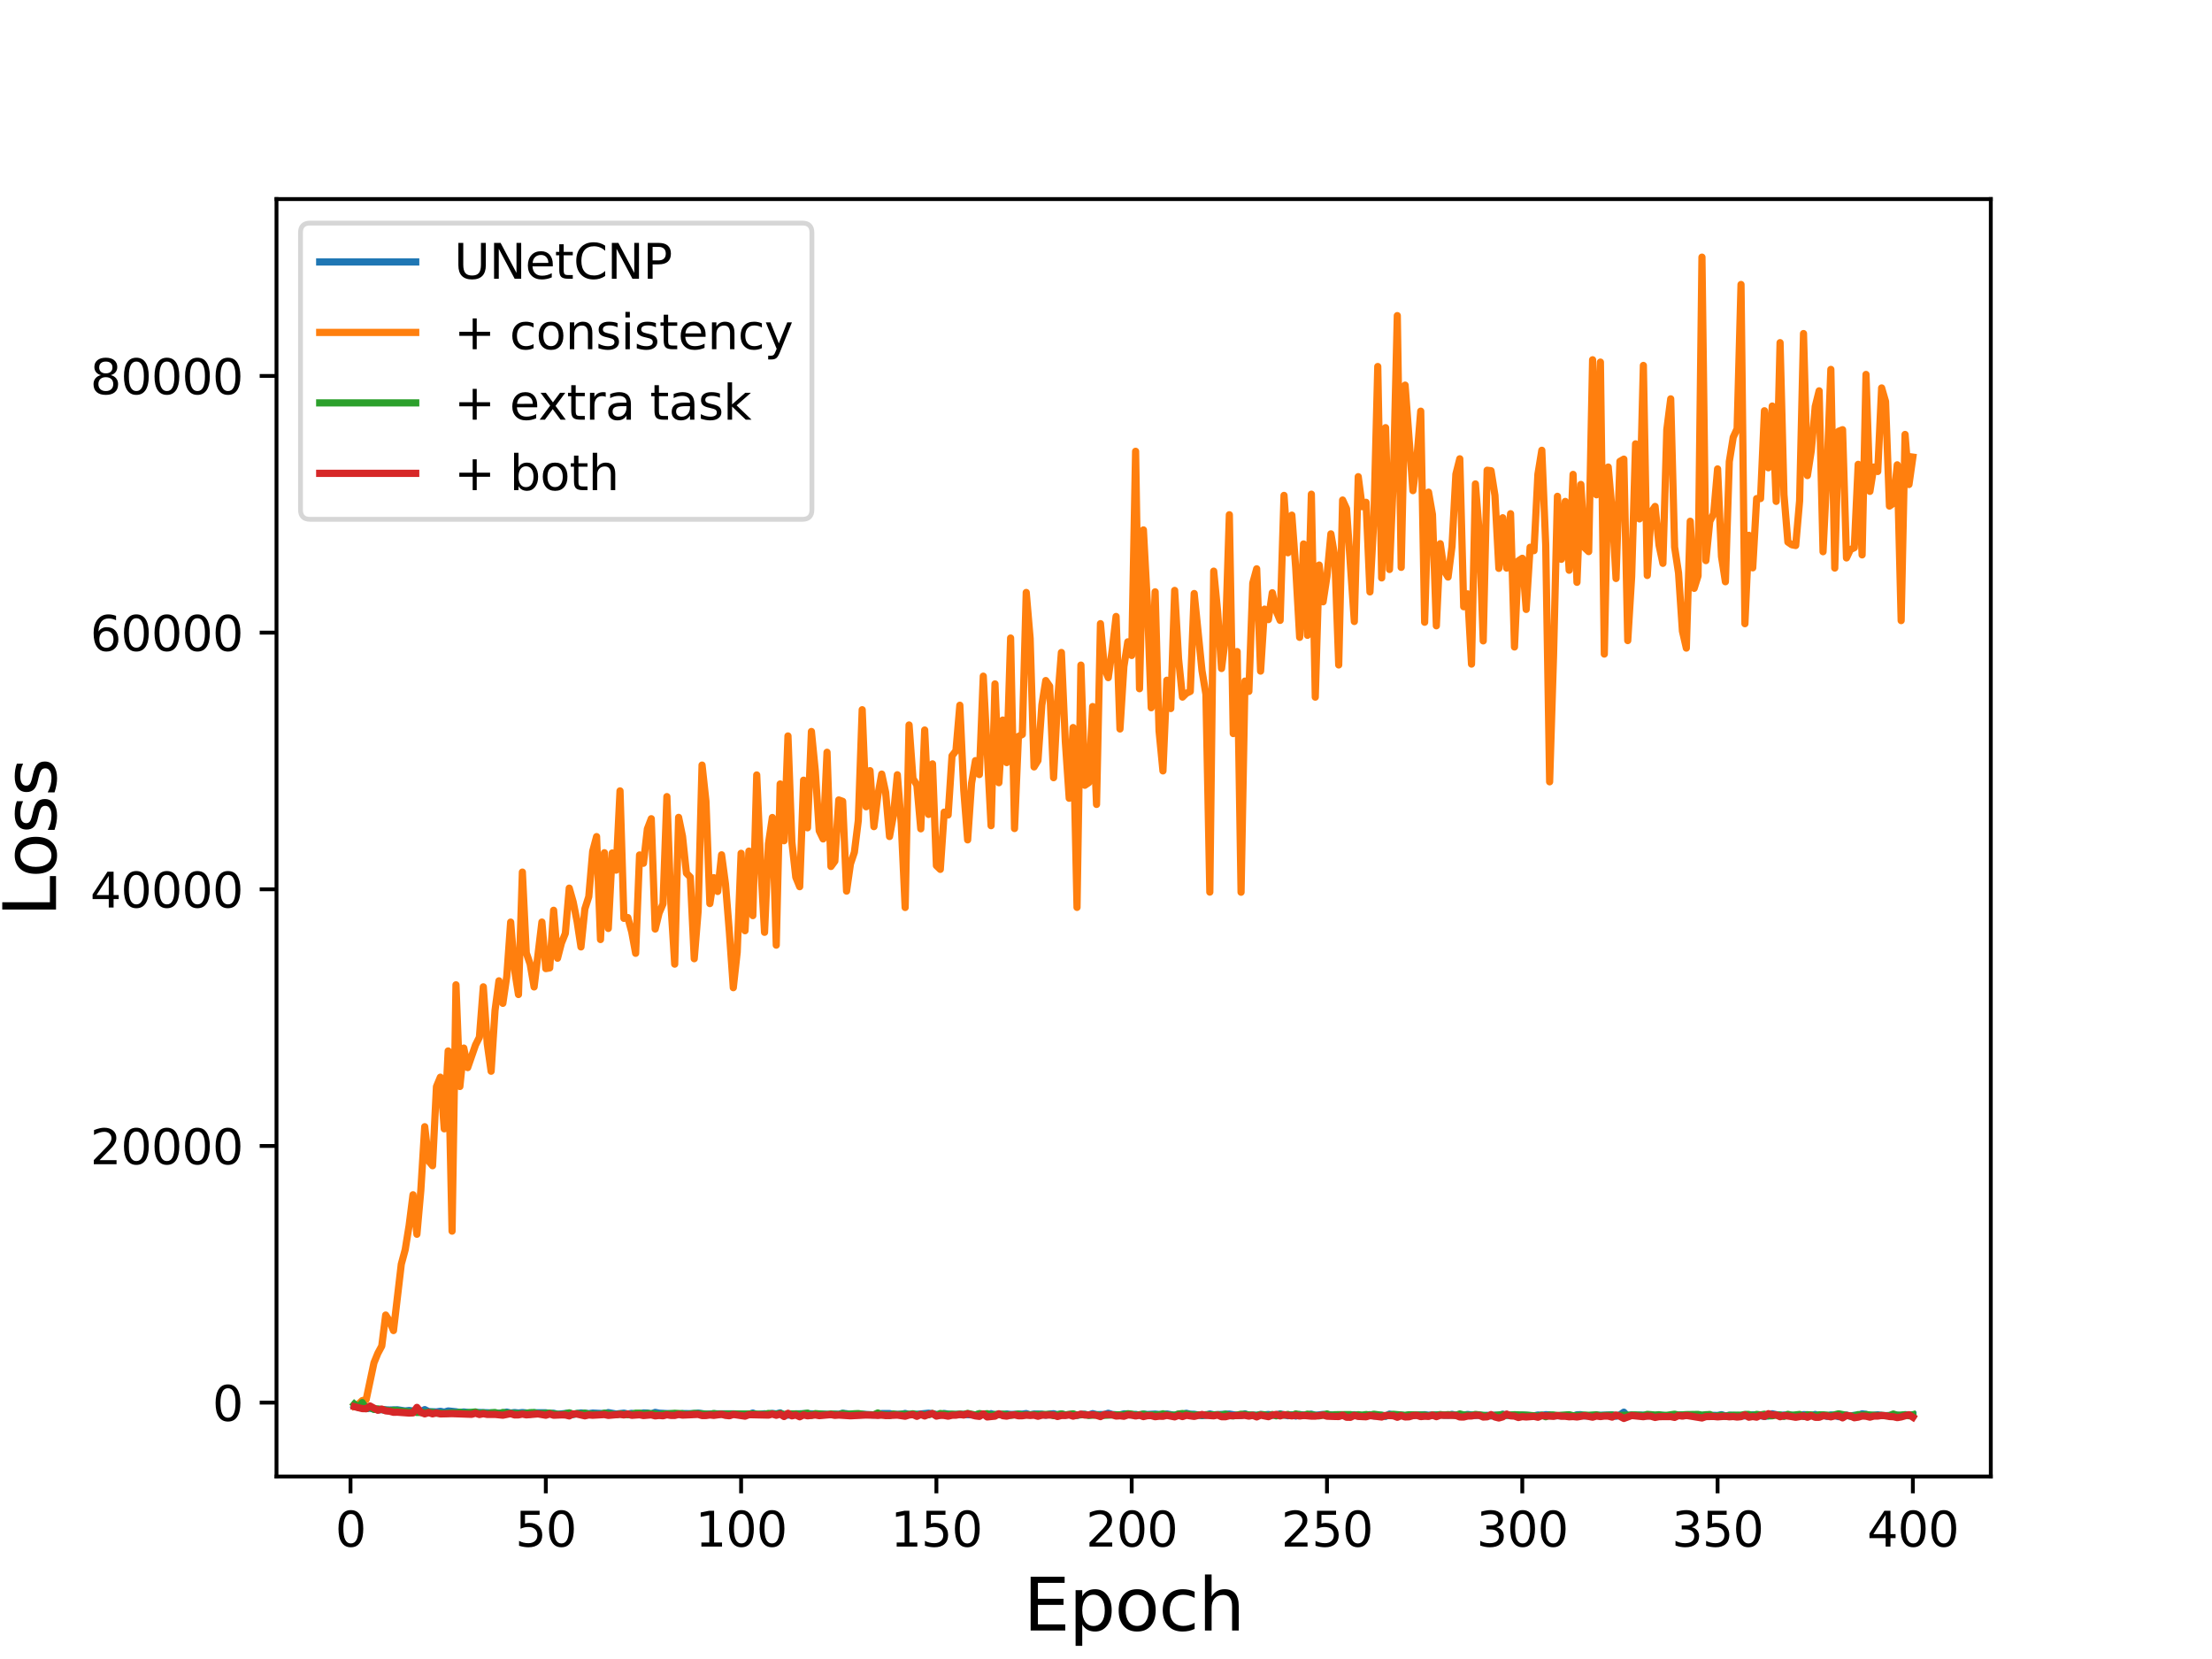 <?xml version="1.0" encoding="utf-8" standalone="no"?>
<!DOCTYPE svg PUBLIC "-//W3C//DTD SVG 1.1//EN"
  "http://www.w3.org/Graphics/SVG/1.1/DTD/svg11.dtd">
<svg height="345.6pt" version="1.1" viewBox="0 0 460.8 345.6" width="460.8pt" xmlns="http://www.w3.org/2000/svg" xmlns:xlink="http://www.w3.org/1999/xlink">
 <defs>
  <style type="text/css">*{stroke-linecap:butt;stroke-linejoin:round;}</style>
 </defs>
 <g id="figure_1">
  <g id="patch_1">
   <path d="M 0 345.6 
L 460.8 345.6 
L 460.8 0 
L 0 0 
z
" style="fill:#ffffff;"/>
  </g>
  <g id="axes_1">
   <g id="patch_2">
    <path d="M 57.6 307.584 
L 414.72 307.584 
L 414.72 41.472 
L 57.6 41.472 
z
" style="fill:#ffffff;"/>
   </g>
   <g id="matplotlib.axis_1">
    <g id="xtick_1">
     <g id="line2d_1">
      <defs>
       <path d="M 0 0 
L 0 3.5 
" id="m7b06e72d59" style="stroke:#000000;stroke-width:0.8;"/>
      </defs>
      <g>
       <use style="stroke:#000000;stroke-width:0.8;" x="73.019" xlink:href="#m7b06e72d59" y="307.584"/>
      </g>
     </g>
     <g id="text_1">
      <!-- 0 -->
      <g transform="translate(69.838 322.182)scale(0.1 -0.1)">
       <defs>
        <path d="M 2034 4250 
Q 1547 4250 1301 3770 
Q 1056 3291 1056 2328 
Q 1056 1369 1301 889 
Q 1547 409 2034 409 
Q 2525 409 2770 889 
Q 3016 1369 3016 2328 
Q 3016 3291 2770 3770 
Q 2525 4250 2034 4250 
z
M 2034 4750 
Q 2819 4750 3233 4129 
Q 3647 3509 3647 2328 
Q 3647 1150 3233 529 
Q 2819 -91 2034 -91 
Q 1250 -91 836 529 
Q 422 1150 422 2328 
Q 422 3509 836 4129 
Q 1250 4750 2034 4750 
z
" id="DejaVuSans-30" transform="scale(0.016)"/>
       </defs>
       <use xlink:href="#DejaVuSans-30"/>
      </g>
     </g>
    </g>
    <g id="xtick_2">
     <g id="line2d_2">
      <g>
       <use style="stroke:#000000;stroke-width:0.8;" x="113.703" xlink:href="#m7b06e72d59" y="307.584"/>
      </g>
     </g>
     <g id="text_2">
      <!-- 50 -->
      <g transform="translate(107.34 322.182)scale(0.1 -0.1)">
       <defs>
        <path d="M 691 4666 
L 3169 4666 
L 3169 4134 
L 1269 4134 
L 1269 2991 
Q 1406 3038 1543 3061 
Q 1681 3084 1819 3084 
Q 2600 3084 3056 2656 
Q 3513 2228 3513 1497 
Q 3513 744 3044 326 
Q 2575 -91 1722 -91 
Q 1428 -91 1123 -41 
Q 819 9 494 109 
L 494 744 
Q 775 591 1075 516 
Q 1375 441 1709 441 
Q 2250 441 2565 725 
Q 2881 1009 2881 1497 
Q 2881 1984 2565 2268 
Q 2250 2553 1709 2553 
Q 1456 2553 1204 2497 
Q 953 2441 691 2322 
L 691 4666 
z
" id="DejaVuSans-35" transform="scale(0.016)"/>
       </defs>
       <use xlink:href="#DejaVuSans-35"/>
       <use x="63.623" xlink:href="#DejaVuSans-30"/>
      </g>
     </g>
    </g>
    <g id="xtick_3">
     <g id="line2d_3">
      <g>
       <use style="stroke:#000000;stroke-width:0.8;" x="154.386" xlink:href="#m7b06e72d59" y="307.584"/>
      </g>
     </g>
     <g id="text_3">
      <!-- 100 -->
      <g transform="translate(144.842 322.182)scale(0.1 -0.1)">
       <defs>
        <path d="M 794 531 
L 1825 531 
L 1825 4091 
L 703 3866 
L 703 4441 
L 1819 4666 
L 2450 4666 
L 2450 531 
L 3481 531 
L 3481 0 
L 794 0 
L 794 531 
z
" id="DejaVuSans-31" transform="scale(0.016)"/>
       </defs>
       <use xlink:href="#DejaVuSans-31"/>
       <use x="63.623" xlink:href="#DejaVuSans-30"/>
       <use x="127.246" xlink:href="#DejaVuSans-30"/>
      </g>
     </g>
    </g>
    <g id="xtick_4">
     <g id="line2d_4">
      <g>
       <use style="stroke:#000000;stroke-width:0.8;" x="195.07" xlink:href="#m7b06e72d59" y="307.584"/>
      </g>
     </g>
     <g id="text_4">
      <!-- 150 -->
      <g transform="translate(185.526 322.182)scale(0.1 -0.1)">
       <use xlink:href="#DejaVuSans-31"/>
       <use x="63.623" xlink:href="#DejaVuSans-35"/>
       <use x="127.246" xlink:href="#DejaVuSans-30"/>
      </g>
     </g>
    </g>
    <g id="xtick_5">
     <g id="line2d_5">
      <g>
       <use style="stroke:#000000;stroke-width:0.8;" x="235.753" xlink:href="#m7b06e72d59" y="307.584"/>
      </g>
     </g>
     <g id="text_5">
      <!-- 200 -->
      <g transform="translate(226.209 322.182)scale(0.1 -0.1)">
       <defs>
        <path d="M 1228 531 
L 3431 531 
L 3431 0 
L 469 0 
L 469 531 
Q 828 903 1448 1529 
Q 2069 2156 2228 2338 
Q 2531 2678 2651 2914 
Q 2772 3150 2772 3378 
Q 2772 3750 2511 3984 
Q 2250 4219 1831 4219 
Q 1534 4219 1204 4116 
Q 875 4013 500 3803 
L 500 4441 
Q 881 4594 1212 4672 
Q 1544 4750 1819 4750 
Q 2544 4750 2975 4387 
Q 3406 4025 3406 3419 
Q 3406 3131 3298 2873 
Q 3191 2616 2906 2266 
Q 2828 2175 2409 1742 
Q 1991 1309 1228 531 
z
" id="DejaVuSans-32" transform="scale(0.016)"/>
       </defs>
       <use xlink:href="#DejaVuSans-32"/>
       <use x="63.623" xlink:href="#DejaVuSans-30"/>
       <use x="127.246" xlink:href="#DejaVuSans-30"/>
      </g>
     </g>
    </g>
    <g id="xtick_6">
     <g id="line2d_6">
      <g>
       <use style="stroke:#000000;stroke-width:0.8;" x="276.437" xlink:href="#m7b06e72d59" y="307.584"/>
      </g>
     </g>
     <g id="text_6">
      <!-- 250 -->
      <g transform="translate(266.893 322.182)scale(0.1 -0.1)">
       <use xlink:href="#DejaVuSans-32"/>
       <use x="63.623" xlink:href="#DejaVuSans-35"/>
       <use x="127.246" xlink:href="#DejaVuSans-30"/>
      </g>
     </g>
    </g>
    <g id="xtick_7">
     <g id="line2d_7">
      <g>
       <use style="stroke:#000000;stroke-width:0.8;" x="317.12" xlink:href="#m7b06e72d59" y="307.584"/>
      </g>
     </g>
     <g id="text_7">
      <!-- 300 -->
      <g transform="translate(307.576 322.182)scale(0.1 -0.1)">
       <defs>
        <path d="M 2597 2516 
Q 3050 2419 3304 2112 
Q 3559 1806 3559 1356 
Q 3559 666 3084 287 
Q 2609 -91 1734 -91 
Q 1441 -91 1130 -33 
Q 819 25 488 141 
L 488 750 
Q 750 597 1062 519 
Q 1375 441 1716 441 
Q 2309 441 2620 675 
Q 2931 909 2931 1356 
Q 2931 1769 2642 2001 
Q 2353 2234 1838 2234 
L 1294 2234 
L 1294 2753 
L 1863 2753 
Q 2328 2753 2575 2939 
Q 2822 3125 2822 3475 
Q 2822 3834 2567 4026 
Q 2313 4219 1838 4219 
Q 1578 4219 1281 4162 
Q 984 4106 628 3988 
L 628 4550 
Q 988 4650 1302 4700 
Q 1616 4750 1894 4750 
Q 2613 4750 3031 4423 
Q 3450 4097 3450 3541 
Q 3450 3153 3228 2886 
Q 3006 2619 2597 2516 
z
" id="DejaVuSans-33" transform="scale(0.016)"/>
       </defs>
       <use xlink:href="#DejaVuSans-33"/>
       <use x="63.623" xlink:href="#DejaVuSans-30"/>
       <use x="127.246" xlink:href="#DejaVuSans-30"/>
      </g>
     </g>
    </g>
    <g id="xtick_8">
     <g id="line2d_8">
      <g>
       <use style="stroke:#000000;stroke-width:0.8;" x="357.804" xlink:href="#m7b06e72d59" y="307.584"/>
      </g>
     </g>
     <g id="text_8">
      <!-- 350 -->
      <g transform="translate(348.26 322.182)scale(0.1 -0.1)">
       <use xlink:href="#DejaVuSans-33"/>
       <use x="63.623" xlink:href="#DejaVuSans-35"/>
       <use x="127.246" xlink:href="#DejaVuSans-30"/>
      </g>
     </g>
    </g>
    <g id="xtick_9">
     <g id="line2d_9">
      <g>
       <use style="stroke:#000000;stroke-width:0.8;" x="398.487" xlink:href="#m7b06e72d59" y="307.584"/>
      </g>
     </g>
     <g id="text_9">
      <!-- 400 -->
      <g transform="translate(388.944 322.182)scale(0.1 -0.1)">
       <defs>
        <path d="M 2419 4116 
L 825 1625 
L 2419 1625 
L 2419 4116 
z
M 2253 4666 
L 3047 4666 
L 3047 1625 
L 3713 1625 
L 3713 1100 
L 3047 1100 
L 3047 0 
L 2419 0 
L 2419 1100 
L 313 1100 
L 313 1709 
L 2253 4666 
z
" id="DejaVuSans-34" transform="scale(0.016)"/>
       </defs>
       <use xlink:href="#DejaVuSans-34"/>
       <use x="63.623" xlink:href="#DejaVuSans-30"/>
       <use x="127.246" xlink:href="#DejaVuSans-30"/>
      </g>
     </g>
    </g>
    <g id="text_10">
     <!-- Epoch -->
     <g transform="translate(213.194 339.66)scale(0.15 -0.15)">
      <defs>
       <path d="M 628 4666 
L 3578 4666 
L 3578 4134 
L 1259 4134 
L 1259 2753 
L 3481 2753 
L 3481 2222 
L 1259 2222 
L 1259 531 
L 3634 531 
L 3634 0 
L 628 0 
L 628 4666 
z
" id="DejaVuSans-45" transform="scale(0.016)"/>
       <path d="M 1159 525 
L 1159 -1331 
L 581 -1331 
L 581 3500 
L 1159 3500 
L 1159 2969 
Q 1341 3281 1617 3432 
Q 1894 3584 2278 3584 
Q 2916 3584 3314 3078 
Q 3713 2572 3713 1747 
Q 3713 922 3314 415 
Q 2916 -91 2278 -91 
Q 1894 -91 1617 61 
Q 1341 213 1159 525 
z
M 3116 1747 
Q 3116 2381 2855 2742 
Q 2594 3103 2138 3103 
Q 1681 3103 1420 2742 
Q 1159 2381 1159 1747 
Q 1159 1113 1420 752 
Q 1681 391 2138 391 
Q 2594 391 2855 752 
Q 3116 1113 3116 1747 
z
" id="DejaVuSans-70" transform="scale(0.016)"/>
       <path d="M 1959 3097 
Q 1497 3097 1228 2736 
Q 959 2375 959 1747 
Q 959 1119 1226 758 
Q 1494 397 1959 397 
Q 2419 397 2687 759 
Q 2956 1122 2956 1747 
Q 2956 2369 2687 2733 
Q 2419 3097 1959 3097 
z
M 1959 3584 
Q 2709 3584 3137 3096 
Q 3566 2609 3566 1747 
Q 3566 888 3137 398 
Q 2709 -91 1959 -91 
Q 1206 -91 779 398 
Q 353 888 353 1747 
Q 353 2609 779 3096 
Q 1206 3584 1959 3584 
z
" id="DejaVuSans-6f" transform="scale(0.016)"/>
       <path d="M 3122 3366 
L 3122 2828 
Q 2878 2963 2633 3030 
Q 2388 3097 2138 3097 
Q 1578 3097 1268 2742 
Q 959 2388 959 1747 
Q 959 1106 1268 751 
Q 1578 397 2138 397 
Q 2388 397 2633 464 
Q 2878 531 3122 666 
L 3122 134 
Q 2881 22 2623 -34 
Q 2366 -91 2075 -91 
Q 1284 -91 818 406 
Q 353 903 353 1747 
Q 353 2603 823 3093 
Q 1294 3584 2113 3584 
Q 2378 3584 2631 3529 
Q 2884 3475 3122 3366 
z
" id="DejaVuSans-63" transform="scale(0.016)"/>
       <path d="M 3513 2113 
L 3513 0 
L 2938 0 
L 2938 2094 
Q 2938 2591 2744 2837 
Q 2550 3084 2163 3084 
Q 1697 3084 1428 2787 
Q 1159 2491 1159 1978 
L 1159 0 
L 581 0 
L 581 4863 
L 1159 4863 
L 1159 2956 
Q 1366 3272 1645 3428 
Q 1925 3584 2291 3584 
Q 2894 3584 3203 3211 
Q 3513 2838 3513 2113 
z
" id="DejaVuSans-68" transform="scale(0.016)"/>
      </defs>
      <use xlink:href="#DejaVuSans-45"/>
      <use x="63.184" xlink:href="#DejaVuSans-70"/>
      <use x="126.66" xlink:href="#DejaVuSans-6f"/>
      <use x="187.842" xlink:href="#DejaVuSans-63"/>
      <use x="242.822" xlink:href="#DejaVuSans-68"/>
     </g>
    </g>
   </g>
   <g id="matplotlib.axis_2">
    <g id="ytick_1">
     <g id="line2d_10">
      <defs>
       <path d="M 0 0 
L -3.5 0 
" id="m1b5e9f46b2" style="stroke:#000000;stroke-width:0.8;"/>
      </defs>
      <g>
       <use style="stroke:#000000;stroke-width:0.8;" x="57.6" xlink:href="#m1b5e9f46b2" y="292.195"/>
      </g>
     </g>
     <g id="text_11">
      <!-- 0 -->
      <g transform="translate(44.237 295.994)scale(0.1 -0.1)">
       <use xlink:href="#DejaVuSans-30"/>
      </g>
     </g>
    </g>
    <g id="ytick_2">
     <g id="line2d_11">
      <g>
       <use style="stroke:#000000;stroke-width:0.8;" x="57.6" xlink:href="#m1b5e9f46b2" y="238.726"/>
      </g>
     </g>
     <g id="text_12">
      <!-- 20000 -->
      <g transform="translate(18.788 242.525)scale(0.1 -0.1)">
       <use xlink:href="#DejaVuSans-32"/>
       <use x="63.623" xlink:href="#DejaVuSans-30"/>
       <use x="127.246" xlink:href="#DejaVuSans-30"/>
       <use x="190.869" xlink:href="#DejaVuSans-30"/>
       <use x="254.492" xlink:href="#DejaVuSans-30"/>
      </g>
     </g>
    </g>
    <g id="ytick_3">
     <g id="line2d_12">
      <g>
       <use style="stroke:#000000;stroke-width:0.8;" x="57.6" xlink:href="#m1b5e9f46b2" y="185.257"/>
      </g>
     </g>
     <g id="text_13">
      <!-- 40000 -->
      <g transform="translate(18.788 189.056)scale(0.1 -0.1)">
       <use xlink:href="#DejaVuSans-34"/>
       <use x="63.623" xlink:href="#DejaVuSans-30"/>
       <use x="127.246" xlink:href="#DejaVuSans-30"/>
       <use x="190.869" xlink:href="#DejaVuSans-30"/>
       <use x="254.492" xlink:href="#DejaVuSans-30"/>
      </g>
     </g>
    </g>
    <g id="ytick_4">
     <g id="line2d_13">
      <g>
       <use style="stroke:#000000;stroke-width:0.8;" x="57.6" xlink:href="#m1b5e9f46b2" y="131.788"/>
      </g>
     </g>
     <g id="text_14">
      <!-- 60000 -->
      <g transform="translate(18.788 135.587)scale(0.1 -0.1)">
       <defs>
        <path d="M 2113 2584 
Q 1688 2584 1439 2293 
Q 1191 2003 1191 1497 
Q 1191 994 1439 701 
Q 1688 409 2113 409 
Q 2538 409 2786 701 
Q 3034 994 3034 1497 
Q 3034 2003 2786 2293 
Q 2538 2584 2113 2584 
z
M 3366 4563 
L 3366 3988 
Q 3128 4100 2886 4159 
Q 2644 4219 2406 4219 
Q 1781 4219 1451 3797 
Q 1122 3375 1075 2522 
Q 1259 2794 1537 2939 
Q 1816 3084 2150 3084 
Q 2853 3084 3261 2657 
Q 3669 2231 3669 1497 
Q 3669 778 3244 343 
Q 2819 -91 2113 -91 
Q 1303 -91 875 529 
Q 447 1150 447 2328 
Q 447 3434 972 4092 
Q 1497 4750 2381 4750 
Q 2619 4750 2861 4703 
Q 3103 4656 3366 4563 
z
" id="DejaVuSans-36" transform="scale(0.016)"/>
       </defs>
       <use xlink:href="#DejaVuSans-36"/>
       <use x="63.623" xlink:href="#DejaVuSans-30"/>
       <use x="127.246" xlink:href="#DejaVuSans-30"/>
       <use x="190.869" xlink:href="#DejaVuSans-30"/>
       <use x="254.492" xlink:href="#DejaVuSans-30"/>
      </g>
     </g>
    </g>
    <g id="ytick_5">
     <g id="line2d_14">
      <g>
       <use style="stroke:#000000;stroke-width:0.8;" x="57.6" xlink:href="#m1b5e9f46b2" y="78.319"/>
      </g>
     </g>
     <g id="text_15">
      <!-- 80000 -->
      <g transform="translate(18.788 82.118)scale(0.1 -0.1)">
       <defs>
        <path d="M 2034 2216 
Q 1584 2216 1326 1975 
Q 1069 1734 1069 1313 
Q 1069 891 1326 650 
Q 1584 409 2034 409 
Q 2484 409 2743 651 
Q 3003 894 3003 1313 
Q 3003 1734 2745 1975 
Q 2488 2216 2034 2216 
z
M 1403 2484 
Q 997 2584 770 2862 
Q 544 3141 544 3541 
Q 544 4100 942 4425 
Q 1341 4750 2034 4750 
Q 2731 4750 3128 4425 
Q 3525 4100 3525 3541 
Q 3525 3141 3298 2862 
Q 3072 2584 2669 2484 
Q 3125 2378 3379 2068 
Q 3634 1759 3634 1313 
Q 3634 634 3220 271 
Q 2806 -91 2034 -91 
Q 1263 -91 848 271 
Q 434 634 434 1313 
Q 434 1759 690 2068 
Q 947 2378 1403 2484 
z
M 1172 3481 
Q 1172 3119 1398 2916 
Q 1625 2713 2034 2713 
Q 2441 2713 2670 2916 
Q 2900 3119 2900 3481 
Q 2900 3844 2670 4047 
Q 2441 4250 2034 4250 
Q 1625 4250 1398 4047 
Q 1172 3844 1172 3481 
z
" id="DejaVuSans-38" transform="scale(0.016)"/>
       </defs>
       <use xlink:href="#DejaVuSans-38"/>
       <use x="63.623" xlink:href="#DejaVuSans-30"/>
       <use x="127.246" xlink:href="#DejaVuSans-30"/>
       <use x="190.869" xlink:href="#DejaVuSans-30"/>
       <use x="254.492" xlink:href="#DejaVuSans-30"/>
      </g>
     </g>
    </g>
    <g id="text_16">
     <!-- Loss -->
     <g transform="translate(11.668 190.979)rotate(-90)scale(0.15 -0.15)">
      <defs>
       <path d="M 628 4666 
L 1259 4666 
L 1259 531 
L 3531 531 
L 3531 0 
L 628 0 
L 628 4666 
z
" id="DejaVuSans-4c" transform="scale(0.016)"/>
       <path d="M 2834 3397 
L 2834 2853 
Q 2591 2978 2328 3040 
Q 2066 3103 1784 3103 
Q 1356 3103 1142 2972 
Q 928 2841 928 2578 
Q 928 2378 1081 2264 
Q 1234 2150 1697 2047 
L 1894 2003 
Q 2506 1872 2764 1633 
Q 3022 1394 3022 966 
Q 3022 478 2636 193 
Q 2250 -91 1575 -91 
Q 1294 -91 989 -36 
Q 684 19 347 128 
L 347 722 
Q 666 556 975 473 
Q 1284 391 1588 391 
Q 1994 391 2212 530 
Q 2431 669 2431 922 
Q 2431 1156 2273 1281 
Q 2116 1406 1581 1522 
L 1381 1569 
Q 847 1681 609 1914 
Q 372 2147 372 2553 
Q 372 3047 722 3315 
Q 1072 3584 1716 3584 
Q 2034 3584 2315 3537 
Q 2597 3491 2834 3397 
z
" id="DejaVuSans-73" transform="scale(0.016)"/>
      </defs>
      <use xlink:href="#DejaVuSans-4c"/>
      <use x="53.963" xlink:href="#DejaVuSans-6f"/>
      <use x="115.145" xlink:href="#DejaVuSans-73"/>
      <use x="167.244" xlink:href="#DejaVuSans-73"/>
     </g>
    </g>
   </g>
   <g id="line2d_15">
    <path clip-path="url(#pc858a7c07b)" d="M 73.833 292.803 
L 74.646 293.134 
L 76.274 293.438 
L 77.087 293.352 
L 78.715 293.686 
L 79.528 293.655 
L 81.156 293.73 
L 82.783 293.683 
L 84.41 293.93 
L 85.224 293.83 
L 86.851 294.038 
L 87.665 294.068 
L 88.479 293.647 
L 89.292 294.064 
L 90.92 294.129 
L 91.733 294.001 
L 92.547 294.186 
L 93.361 293.928 
L 94.988 294.1 
L 95.802 294.245 
L 96.616 294.139 
L 98.243 294.352 
L 99.87 294.251 
L 104.752 294.415 
L 105.566 294.169 
L 106.38 294.365 
L 107.193 294.265 
L 108.007 294.354 
L 108.821 294.265 
L 109.634 294.342 
L 110.448 294.6 
L 111.262 294.318 
L 113.703 294.309 
L 114.516 294.484 
L 115.33 294.41 
L 116.144 294.624 
L 118.585 294.383 
L 119.398 294.645 
L 121.026 294.34 
L 122.653 294.49 
L 123.467 294.368 
L 125.908 294.49 
L 126.721 294.269 
L 128.349 294.565 
L 129.976 294.386 
L 130.79 294.565 
L 131.603 294.422 
L 132.417 294.628 
L 133.231 294.564 
L 134.044 294.338 
L 134.858 294.368 
L 135.672 294.558 
L 136.485 294.227 
L 137.299 294.39 
L 141.367 294.606 
L 142.181 294.479 
L 144.622 294.502 
L 145.436 294.383 
L 147.063 294.596 
L 148.69 294.526 
L 152.759 294.53 
L 156.013 294.639 
L 156.827 294.362 
L 157.641 294.707 
L 159.268 294.518 
L 160.082 294.618 
L 160.895 294.439 
L 161.709 294.553 
L 162.523 294.334 
L 163.336 294.768 
L 164.15 294.795 
L 165.777 294.537 
L 168.219 294.506 
L 172.287 294.638 
L 173.101 294.727 
L 173.914 294.6 
L 174.728 294.615 
L 175.542 294.416 
L 176.355 294.502 
L 177.169 294.705 
L 177.983 294.718 
L 178.796 294.569 
L 182.051 294.755 
L 183.678 294.476 
L 185.306 294.471 
L 186.119 294.639 
L 187.747 294.629 
L 188.56 294.45 
L 189.374 294.666 
L 190.188 294.712 
L 193.442 294.396 
L 195.883 294.791 
L 196.697 294.458 
L 198.324 294.709 
L 199.952 294.622 
L 201.579 294.704 
L 203.206 294.768 
L 204.02 294.568 
L 205.647 294.84 
L 206.461 294.496 
L 207.275 294.764 
L 208.088 294.58 
L 208.902 294.733 
L 209.716 294.552 
L 210.529 294.661 
L 212.97 294.587 
L 213.784 294.473 
L 214.598 294.753 
L 215.411 294.57 
L 217.039 294.599 
L 217.852 294.812 
L 218.666 294.588 
L 219.48 294.507 
L 220.293 294.726 
L 221.107 294.553 
L 221.921 294.771 
L 223.548 294.626 
L 224.362 294.843 
L 225.175 294.623 
L 225.989 294.636 
L 226.803 294.774 
L 227.616 294.487 
L 228.43 294.687 
L 230.057 294.682 
L 230.871 294.411 
L 231.685 294.663 
L 233.312 294.773 
L 234.126 294.53 
L 234.939 294.554 
L 235.753 294.777 
L 236.567 294.641 
L 237.381 294.813 
L 238.194 294.581 
L 239.008 294.668 
L 240.635 294.581 
L 242.263 294.753 
L 243.076 294.548 
L 244.704 294.852 
L 245.517 294.613 
L 246.331 294.648 
L 247.145 294.419 
L 247.958 294.619 
L 248.772 294.622 
L 250.399 294.908 
L 251.213 294.804 
L 252.027 294.552 
L 252.84 294.737 
L 256.095 294.577 
L 257.722 294.85 
L 258.536 294.875 
L 259.35 294.53 
L 260.163 294.888 
L 260.977 294.774 
L 261.791 294.847 
L 262.604 294.666 
L 263.418 294.75 
L 264.232 294.662 
L 265.045 294.791 
L 265.859 294.762 
L 266.673 294.552 
L 268.3 294.922 
L 269.114 294.718 
L 269.927 294.983 
L 270.741 294.685 
L 272.368 294.839 
L 273.182 294.601 
L 273.996 294.844 
L 275.623 294.647 
L 276.437 294.873 
L 277.25 294.734 
L 278.878 294.944 
L 279.691 294.745 
L 280.505 294.869 
L 282.132 294.715 
L 282.946 294.96 
L 285.387 294.697 
L 286.201 294.961 
L 287.828 294.841 
L 288.642 295.054 
L 289.455 294.582 
L 291.083 295.001 
L 291.896 294.834 
L 292.71 294.943 
L 293.524 294.81 
L 294.337 294.857 
L 296.778 294.714 
L 297.592 294.816 
L 300.033 294.725 
L 301.66 294.83 
L 302.474 294.636 
L 303.288 294.813 
L 304.915 294.808 
L 305.729 294.657 
L 307.356 294.863 
L 308.17 294.794 
L 308.984 294.911 
L 309.797 294.84 
L 310.611 294.97 
L 311.425 294.826 
L 312.238 294.848 
L 313.052 294.617 
L 313.866 294.824 
L 314.679 294.871 
L 315.493 294.785 
L 316.307 294.967 
L 317.12 294.815 
L 319.561 294.957 
L 320.375 294.771 
L 321.189 294.873 
L 322.002 294.705 
L 322.816 294.754 
L 323.63 294.925 
L 326.071 294.913 
L 326.884 294.838 
L 327.698 295.08 
L 328.512 294.72 
L 329.325 294.701 
L 330.139 294.971 
L 335.835 294.745 
L 336.648 295.03 
L 337.462 294.756 
L 338.276 294.18 
L 339.089 295.059 
L 339.903 294.76 
L 340.717 294.901 
L 341.53 294.796 
L 342.344 294.813 
L 343.158 294.969 
L 343.971 294.765 
L 344.785 295.086 
L 345.599 294.861 
L 346.412 294.865 
L 347.226 294.996 
L 349.667 294.809 
L 350.481 294.747 
L 351.294 294.892 
L 352.922 294.758 
L 353.735 294.956 
L 354.549 294.955 
L 355.363 294.716 
L 356.176 294.954 
L 356.99 294.846 
L 357.804 294.874 
L 358.617 294.705 
L 359.431 294.958 
L 360.245 294.831 
L 363.499 294.958 
L 365.127 294.733 
L 365.94 294.754 
L 367.568 295.077 
L 368.381 294.932 
L 369.195 294.52 
L 370.822 294.867 
L 371.636 294.779 
L 373.263 294.828 
L 374.077 295.067 
L 374.891 294.939 
L 375.704 294.696 
L 376.518 294.727 
L 377.332 294.896 
L 378.146 294.658 
L 378.959 294.98 
L 379.773 294.743 
L 380.587 295.053 
L 381.4 294.755 
L 382.214 294.86 
L 383.028 295.114 
L 383.841 294.898 
L 384.655 294.805 
L 385.469 294.997 
L 386.282 294.836 
L 387.096 294.857 
L 387.91 294.528 
L 388.723 294.632 
L 389.537 294.945 
L 391.164 294.732 
L 391.978 294.894 
L 394.419 294.913 
L 395.233 294.806 
L 396.046 295.01 
L 396.86 294.714 
L 398.487 294.76 
L 398.487 294.76 
" style="fill:none;stroke:#1f77b4;stroke-linecap:square;stroke-width:1.5;"/>
   </g>
   <g id="line2d_16">
    <path clip-path="url(#pc858a7c07b)" d="M 73.833 292.899 
L 74.646 292.541 
L 75.46 291.768 
L 76.274 291.585 
L 77.901 283.904 
L 78.715 281.916 
L 79.528 280.4 
L 80.342 273.947 
L 81.156 275.218 
L 81.969 277.18 
L 83.597 263.35 
L 84.41 260.337 
L 85.224 255.307 
L 86.038 248.888 
L 86.851 257.118 
L 87.665 247.997 
L 88.479 234.713 
L 89.292 241.855 
L 90.106 242.845 
L 90.92 226.363 
L 91.733 224.403 
L 92.547 235.157 
L 93.361 218.93 
L 94.174 256.471 
L 94.988 205.154 
L 95.802 226.34 
L 96.616 218.335 
L 97.429 222.401 
L 99.057 217.697 
L 99.87 216.074 
L 100.684 205.574 
L 101.498 217.379 
L 102.311 223.161 
L 103.125 210.481 
L 103.939 204.324 
L 104.752 209.014 
L 105.566 203.442 
L 106.38 192.092 
L 107.193 202.064 
L 108.007 207.177 
L 108.821 181.67 
L 109.634 198.493 
L 110.448 200.859 
L 111.262 205.599 
L 112.889 192.08 
L 113.703 201.777 
L 114.516 201.636 
L 115.33 189.624 
L 116.144 199.62 
L 116.957 196.47 
L 117.771 194.446 
L 118.585 185.015 
L 119.398 187.88 
L 120.212 191.923 
L 121.026 197.264 
L 121.839 189.333 
L 122.653 186.798 
L 123.467 177.338 
L 124.28 174.282 
L 125.094 195.725 
L 125.908 177.636 
L 126.721 193.415 
L 127.535 177.695 
L 128.349 181.267 
L 129.162 164.755 
L 129.976 191.313 
L 130.79 191.14 
L 131.603 194.166 
L 132.417 198.593 
L 133.231 178.1 
L 134.044 179.836 
L 134.858 172.685 
L 135.672 170.553 
L 136.485 193.535 
L 137.299 190.205 
L 138.113 188.304 
L 138.926 165.948 
L 139.74 187.945 
L 140.554 200.849 
L 141.367 170.272 
L 142.181 174.233 
L 142.995 181.897 
L 143.808 182.732 
L 144.622 199.719 
L 145.436 189.789 
L 146.249 159.381 
L 147.063 166.885 
L 147.877 188.233 
L 148.69 182.831 
L 149.504 185.712 
L 150.318 178.072 
L 151.131 184.148 
L 151.945 194.227 
L 152.759 205.755 
L 153.572 198.366 
L 154.386 177.755 
L 155.2 193.889 
L 156.013 177.304 
L 156.827 190.741 
L 157.641 161.434 
L 158.454 179.861 
L 159.268 194.22 
L 160.082 175.765 
L 160.895 170.297 
L 161.709 196.893 
L 162.523 163.311 
L 163.336 175.141 
L 164.15 153.313 
L 164.964 175.418 
L 165.777 182.735 
L 166.591 184.715 
L 167.405 162.526 
L 168.219 172.449 
L 169.032 152.382 
L 169.846 160.644 
L 170.66 173.075 
L 171.473 174.768 
L 172.287 156.707 
L 173.101 180.505 
L 173.914 179.393 
L 174.728 166.642 
L 175.542 166.931 
L 176.355 185.636 
L 177.169 179.962 
L 177.983 177.54 
L 178.796 170.949 
L 179.61 147.847 
L 180.424 168.07 
L 181.237 160.542 
L 182.051 172.205 
L 182.865 165.736 
L 183.678 161.257 
L 184.492 165.052 
L 185.306 174.265 
L 186.119 169.832 
L 186.933 161.394 
L 187.747 171.603 
L 188.56 189.046 
L 189.374 151.025 
L 190.188 162.187 
L 191.001 163.559 
L 191.815 172.659 
L 192.629 152.072 
L 193.442 169.66 
L 194.256 159.127 
L 195.07 180.327 
L 195.883 181.107 
L 196.697 169.178 
L 197.511 169.776 
L 198.324 157.452 
L 199.138 156.403 
L 199.952 146.912 
L 200.765 164.593 
L 201.579 174.964 
L 202.393 163.172 
L 203.206 158.453 
L 204.02 161.356 
L 204.834 140.856 
L 206.461 172.007 
L 207.275 142.467 
L 208.088 163.057 
L 208.902 149.999 
L 209.716 158.864 
L 210.529 132.912 
L 211.343 172.6 
L 212.157 153.411 
L 212.97 153 
L 213.784 123.42 
L 214.598 133.004 
L 215.411 159.764 
L 216.225 158.434 
L 217.039 146.863 
L 217.852 141.768 
L 218.666 142.953 
L 219.48 162.011 
L 220.293 146.246 
L 221.107 135.921 
L 221.921 154.414 
L 222.734 166.296 
L 223.548 151.56 
L 224.362 189.025 
L 225.175 138.55 
L 225.989 163.588 
L 226.803 163.043 
L 227.616 147.185 
L 228.43 167.578 
L 229.244 129.92 
L 230.057 139.094 
L 230.871 141.17 
L 231.685 135.481 
L 232.498 128.422 
L 233.312 151.861 
L 234.126 138.865 
L 234.939 133.705 
L 235.753 136.551 
L 236.567 94.011 
L 237.381 143.476 
L 238.194 110.386 
L 239.008 125.475 
L 239.822 147.438 
L 240.635 123.286 
L 241.449 152.233 
L 242.263 160.595 
L 243.076 141.704 
L 243.89 147.607 
L 244.704 122.992 
L 245.517 137.268 
L 246.331 145.219 
L 247.145 144.42 
L 247.958 144.035 
L 248.772 123.643 
L 250.399 139.722 
L 251.213 144.617 
L 252.027 185.844 
L 252.84 118.978 
L 253.654 127.416 
L 254.468 139.265 
L 255.281 132.81 
L 256.095 107.228 
L 256.909 152.818 
L 257.722 135.732 
L 258.536 185.867 
L 259.35 141.882 
L 260.163 144.034 
L 260.977 121.469 
L 261.791 118.494 
L 262.604 139.805 
L 263.418 126.896 
L 264.232 129.077 
L 265.045 123.479 
L 265.859 127.291 
L 266.673 129.237 
L 267.486 103.198 
L 268.3 115.153 
L 269.114 107.312 
L 269.927 118.421 
L 270.741 132.775 
L 271.555 113.311 
L 272.368 132.348 
L 273.182 102.947 
L 273.996 145.225 
L 274.809 117.708 
L 275.623 125.371 
L 276.437 120.029 
L 277.25 111.21 
L 278.064 115.937 
L 278.878 138.522 
L 279.691 104.164 
L 280.505 105.969 
L 282.132 129.468 
L 282.946 99.299 
L 283.76 105.549 
L 284.573 104.642 
L 285.387 123.306 
L 286.201 108.117 
L 287.014 76.349 
L 287.828 120.394 
L 288.642 89.087 
L 289.455 118.634 
L 290.269 99.607 
L 291.083 65.748 
L 291.896 118.195 
L 292.71 80.228 
L 294.337 102.21 
L 295.151 95.636 
L 295.965 85.651 
L 296.778 129.626 
L 297.592 102.52 
L 298.406 107.188 
L 299.219 130.364 
L 300.033 113.261 
L 300.847 118.871 
L 301.66 120.214 
L 302.474 113.859 
L 303.288 98.776 
L 304.101 95.575 
L 304.915 126.395 
L 305.729 123.709 
L 306.543 138.342 
L 307.356 100.809 
L 308.17 111.172 
L 308.984 133.511 
L 309.797 97.96 
L 310.611 98.063 
L 311.425 103.21 
L 312.238 118.404 
L 313.052 107.853 
L 313.866 118.351 
L 314.679 107.016 
L 315.493 134.78 
L 316.307 116.827 
L 317.12 116.297 
L 317.934 126.956 
L 318.748 114 
L 319.561 114.713 
L 320.375 98.799 
L 321.189 93.8 
L 322.002 113.538 
L 322.816 162.866 
L 323.63 136.662 
L 324.443 103.391 
L 325.257 116.516 
L 326.071 104.456 
L 326.884 118.796 
L 327.698 98.823 
L 328.512 121.308 
L 329.325 100.912 
L 330.139 114.131 
L 330.953 114.906 
L 331.766 74.947 
L 332.58 103.074 
L 333.394 75.433 
L 334.207 136.254 
L 335.021 97.29 
L 335.835 106.402 
L 336.648 120.508 
L 337.462 96.109 
L 338.276 95.647 
L 339.089 133.448 
L 339.903 120.135 
L 340.717 92.459 
L 341.53 108.099 
L 342.344 76.126 
L 343.158 119.879 
L 343.971 106.708 
L 344.785 105.498 
L 345.599 113.536 
L 346.412 117.356 
L 347.226 89.5 
L 348.04 83.089 
L 348.853 113.976 
L 349.667 119.351 
L 350.481 131.477 
L 351.294 135.016 
L 352.108 108.585 
L 352.922 122.567 
L 353.735 119.971 
L 354.549 53.568 
L 355.363 116.785 
L 356.176 108.627 
L 356.99 107.011 
L 357.804 97.683 
L 358.617 115.937 
L 359.431 121.188 
L 360.245 96.161 
L 361.058 91.109 
L 361.872 89.31 
L 362.686 59.26 
L 363.499 129.929 
L 364.313 111.509 
L 365.127 118.289 
L 365.94 103.864 
L 366.754 103.859 
L 367.568 85.564 
L 368.381 97.451 
L 369.195 84.583 
L 370.009 104.446 
L 370.822 71.38 
L 371.636 103.05 
L 372.45 112.921 
L 373.263 113.483 
L 374.077 113.64 
L 374.891 104.327 
L 375.704 69.483 
L 376.518 99.07 
L 377.332 93.826 
L 378.146 84.679 
L 378.959 81.421 
L 379.773 114.934 
L 380.587 98.362 
L 381.4 76.954 
L 382.214 118.336 
L 383.028 89.836 
L 383.841 89.513 
L 384.655 116.23 
L 385.469 114.489 
L 386.282 114.102 
L 387.096 96.73 
L 387.91 115.595 
L 388.723 78.002 
L 389.537 102.361 
L 390.351 97.288 
L 391.164 98.223 
L 391.978 80.811 
L 392.792 83.623 
L 393.605 105.425 
L 394.419 104.859 
L 395.233 96.827 
L 396.046 129.284 
L 396.86 90.502 
L 397.674 100.932 
L 398.487 95.223 
L 398.487 95.223 
" style="fill:none;stroke:#ff7f0e;stroke-linecap:square;stroke-width:1.5;"/>
   </g>
   <g id="line2d_17">
    <path clip-path="url(#pc858a7c07b)" d="M 73.833 292.509 
L 74.646 293.192 
L 75.46 292.184 
L 76.274 293.444 
L 77.087 293.156 
L 77.901 293.599 
L 78.715 293.497 
L 81.156 293.906 
L 81.969 293.786 
L 85.224 294.139 
L 86.038 294.101 
L 86.851 294.241 
L 88.479 294.226 
L 90.106 294.206 
L 90.92 294.388 
L 91.733 294.364 
L 92.547 294.465 
L 94.174 294.297 
L 94.988 294.345 
L 95.802 294.203 
L 96.616 294.379 
L 99.057 294.134 
L 99.87 294.463 
L 100.684 294.316 
L 101.498 294.512 
L 102.311 294.323 
L 103.125 294.253 
L 103.939 294.501 
L 104.752 294.244 
L 105.566 294.384 
L 108.821 294.528 
L 110.448 294.282 
L 111.262 294.267 
L 112.075 294.517 
L 114.516 294.381 
L 115.33 294.539 
L 116.957 294.712 
L 118.585 294.322 
L 119.398 294.622 
L 120.212 294.438 
L 121.026 294.563 
L 121.839 294.391 
L 122.653 294.595 
L 125.094 294.673 
L 125.908 294.384 
L 128.349 294.73 
L 129.162 294.546 
L 130.79 294.713 
L 131.603 294.637 
L 132.417 294.391 
L 133.231 294.394 
L 134.044 294.571 
L 134.858 294.467 
L 136.485 294.535 
L 137.299 294.785 
L 138.113 294.546 
L 138.926 294.564 
L 140.554 294.412 
L 142.181 294.51 
L 142.995 294.693 
L 144.622 294.436 
L 147.877 294.647 
L 148.69 294.466 
L 149.504 294.595 
L 156.827 294.557 
L 159.268 294.647 
L 160.082 294.45 
L 161.709 294.626 
L 162.523 294.462 
L 163.336 294.679 
L 164.15 294.536 
L 165.777 294.542 
L 166.591 294.608 
L 168.219 294.388 
L 169.032 294.842 
L 169.846 294.481 
L 172.287 294.666 
L 173.101 294.55 
L 174.728 294.704 
L 175.542 294.461 
L 176.355 294.621 
L 177.983 294.512 
L 178.796 294.476 
L 180.424 294.728 
L 182.051 294.728 
L 182.865 294.348 
L 183.678 294.754 
L 184.492 294.724 
L 185.306 294.882 
L 186.119 294.559 
L 186.933 294.714 
L 187.747 294.608 
L 189.374 294.642 
L 190.188 294.512 
L 191.001 294.716 
L 193.442 294.718 
L 194.256 294.478 
L 195.07 294.858 
L 195.883 294.46 
L 197.511 294.657 
L 198.324 294.594 
L 199.138 294.661 
L 199.952 294.601 
L 200.765 294.659 
L 201.579 294.45 
L 203.206 294.775 
L 204.02 294.483 
L 204.834 294.577 
L 205.647 294.499 
L 206.461 294.87 
L 207.275 294.653 
L 208.088 294.684 
L 208.902 294.591 
L 210.529 294.839 
L 212.157 294.574 
L 212.97 294.764 
L 218.666 294.633 
L 219.48 294.908 
L 221.107 294.551 
L 221.921 294.748 
L 223.548 294.53 
L 224.362 294.805 
L 225.989 294.659 
L 226.803 294.863 
L 228.43 294.749 
L 229.244 294.883 
L 231.685 294.757 
L 233.312 294.727 
L 234.126 294.739 
L 234.939 294.504 
L 235.753 294.583 
L 236.567 294.811 
L 238.194 294.592 
L 239.008 294.78 
L 241.449 294.751 
L 242.263 294.519 
L 243.076 294.755 
L 244.704 294.822 
L 245.517 294.564 
L 246.331 294.468 
L 248.772 294.8 
L 249.586 294.73 
L 250.399 294.794 
L 251.213 294.702 
L 252.84 294.75 
L 253.654 294.702 
L 254.468 294.79 
L 255.281 294.606 
L 256.095 294.875 
L 256.909 294.969 
L 258.536 294.607 
L 261.791 294.884 
L 262.604 294.691 
L 263.418 294.727 
L 264.232 294.947 
L 265.045 294.665 
L 265.859 294.948 
L 266.673 294.637 
L 267.486 294.798 
L 268.3 294.649 
L 269.114 294.885 
L 269.927 294.548 
L 271.555 294.863 
L 272.368 294.598 
L 274.809 294.96 
L 276.437 294.546 
L 277.25 294.834 
L 278.064 294.713 
L 280.505 294.693 
L 281.319 294.686 
L 282.132 294.846 
L 282.946 294.705 
L 283.76 294.816 
L 284.573 294.676 
L 285.387 294.793 
L 286.201 294.609 
L 287.828 294.828 
L 288.642 294.942 
L 290.269 294.626 
L 291.896 294.767 
L 292.71 294.841 
L 293.524 294.721 
L 296.778 294.798 
L 297.592 294.964 
L 298.406 294.762 
L 299.219 294.825 
L 300.033 294.681 
L 300.847 294.769 
L 301.66 294.693 
L 303.288 294.847 
L 304.101 294.553 
L 304.915 294.766 
L 306.543 294.837 
L 307.356 294.652 
L 309.797 294.951 
L 311.425 294.852 
L 313.052 294.688 
L 313.866 294.817 
L 315.493 294.714 
L 317.934 294.802 
L 319.561 294.928 
L 320.375 295.003 
L 321.189 294.795 
L 322.002 295.131 
L 322.816 294.778 
L 323.63 294.766 
L 324.443 294.893 
L 326.884 294.713 
L 327.698 294.93 
L 330.139 294.781 
L 330.953 294.836 
L 332.58 294.729 
L 333.394 294.906 
L 335.835 294.779 
L 336.648 294.889 
L 340.717 294.748 
L 342.344 294.888 
L 343.158 294.64 
L 344.785 294.776 
L 345.599 294.716 
L 346.412 294.842 
L 347.226 294.842 
L 348.853 294.606 
L 349.667 294.796 
L 351.294 294.687 
L 352.922 294.666 
L 353.735 294.651 
L 354.549 294.799 
L 356.176 294.663 
L 356.99 295.072 
L 358.617 294.842 
L 359.431 295.066 
L 360.245 294.845 
L 362.686 294.808 
L 363.499 294.659 
L 364.313 294.659 
L 365.127 294.916 
L 365.94 294.645 
L 366.754 294.752 
L 367.568 294.606 
L 368.381 294.956 
L 369.195 294.937 
L 370.009 294.769 
L 370.822 294.758 
L 371.636 295.062 
L 372.45 294.633 
L 373.263 294.839 
L 374.891 294.654 
L 375.704 295.071 
L 376.518 294.715 
L 377.332 294.755 
L 378.146 294.981 
L 378.959 294.73 
L 380.587 294.792 
L 381.4 294.933 
L 383.028 294.523 
L 385.469 295.004 
L 386.282 294.944 
L 387.096 294.684 
L 387.91 294.837 
L 388.723 294.702 
L 391.164 294.886 
L 391.978 294.852 
L 392.792 294.933 
L 393.605 294.893 
L 394.419 294.569 
L 395.233 294.843 
L 396.86 294.712 
L 397.674 294.931 
L 398.487 294.72 
L 398.487 294.72 
" style="fill:none;stroke:#2ca02c;stroke-linecap:square;stroke-width:1.5;"/>
   </g>
   <g id="line2d_18">
    <path clip-path="url(#pc858a7c07b)" d="M 73.833 293.034 
L 75.46 293.442 
L 76.274 293.461 
L 77.087 292.893 
L 78.715 293.78 
L 79.528 293.536 
L 80.342 293.91 
L 81.156 293.984 
L 81.969 294.208 
L 82.783 294.187 
L 85.224 294.366 
L 86.038 294.329 
L 86.851 293.184 
L 87.665 294.207 
L 88.479 294.532 
L 89.292 294.259 
L 90.106 294.535 
L 90.92 294.333 
L 91.733 294.549 
L 94.174 294.486 
L 98.243 294.631 
L 99.057 294.393 
L 99.87 294.669 
L 100.684 294.502 
L 101.498 294.654 
L 103.125 294.648 
L 104.752 294.816 
L 106.38 294.485 
L 107.193 294.761 
L 108.007 294.746 
L 108.821 294.581 
L 109.634 294.746 
L 112.075 294.545 
L 113.703 294.821 
L 114.516 294.555 
L 115.33 294.821 
L 116.957 294.749 
L 117.771 294.764 
L 118.585 294.965 
L 119.398 294.534 
L 120.212 294.581 
L 121.839 294.948 
L 122.653 294.75 
L 123.467 294.823 
L 125.908 294.679 
L 126.721 294.856 
L 129.162 294.636 
L 129.976 294.761 
L 130.79 294.565 
L 131.603 294.843 
L 133.231 294.719 
L 134.044 294.887 
L 135.672 294.74 
L 136.485 294.956 
L 137.299 294.855 
L 138.113 294.935 
L 138.926 294.719 
L 139.74 294.856 
L 140.554 294.866 
L 141.367 294.65 
L 142.181 294.795 
L 145.436 294.644 
L 146.249 294.883 
L 147.063 294.88 
L 147.877 294.757 
L 148.69 294.852 
L 150.318 294.627 
L 151.131 294.846 
L 151.945 294.932 
L 152.759 294.653 
L 155.2 295.016 
L 156.013 294.705 
L 160.082 294.795 
L 160.895 294.575 
L 161.709 294.829 
L 162.523 294.574 
L 163.336 295.09 
L 164.15 294.421 
L 164.964 294.95 
L 165.777 294.768 
L 166.591 295.144 
L 167.405 294.749 
L 168.219 294.943 
L 169.846 294.76 
L 170.66 294.911 
L 173.101 294.689 
L 173.914 294.848 
L 174.728 294.781 
L 177.169 294.941 
L 180.424 294.773 
L 182.051 294.806 
L 182.865 294.866 
L 183.678 294.772 
L 184.492 294.897 
L 186.933 294.793 
L 188.56 295.028 
L 189.374 294.772 
L 190.188 294.692 
L 191.001 295.05 
L 191.815 294.656 
L 192.629 294.974 
L 193.442 294.643 
L 194.256 294.468 
L 195.07 295.005 
L 195.883 294.824 
L 196.697 294.864 
L 197.511 295.022 
L 198.324 294.821 
L 199.138 294.811 
L 199.952 294.658 
L 200.765 294.782 
L 201.579 294.509 
L 203.206 294.961 
L 204.02 295.061 
L 204.834 294.54 
L 205.647 295.177 
L 207.275 295.013 
L 208.088 294.511 
L 208.902 294.916 
L 209.716 295.014 
L 210.529 294.792 
L 211.343 294.744 
L 212.157 294.935 
L 212.97 294.931 
L 213.784 294.794 
L 214.598 294.869 
L 215.411 294.811 
L 216.225 295.038 
L 217.039 294.81 
L 219.48 294.779 
L 220.293 295.088 
L 221.107 294.868 
L 221.921 294.872 
L 222.734 294.748 
L 223.548 295.014 
L 225.175 294.601 
L 225.989 294.788 
L 227.616 294.714 
L 228.43 294.845 
L 229.244 295.107 
L 230.057 294.665 
L 231.685 294.725 
L 232.498 294.996 
L 233.312 294.932 
L 234.126 295.038 
L 234.939 294.76 
L 235.753 294.793 
L 236.567 294.978 
L 237.381 294.797 
L 238.194 295.107 
L 239.008 294.915 
L 239.822 294.9 
L 240.635 295.131 
L 241.449 295.018 
L 242.263 295.043 
L 243.076 294.847 
L 244.704 295.161 
L 245.517 294.849 
L 246.331 295.1 
L 247.145 294.837 
L 248.772 295.069 
L 250.399 294.656 
L 251.213 294.837 
L 252.84 294.947 
L 253.654 294.781 
L 254.468 295.131 
L 255.281 295.138 
L 256.095 294.923 
L 259.35 294.85 
L 260.163 295.008 
L 260.977 294.839 
L 261.791 295.172 
L 262.604 294.8 
L 264.232 295.123 
L 265.045 294.795 
L 265.859 294.642 
L 266.673 294.965 
L 267.486 294.695 
L 269.114 294.964 
L 269.927 294.82 
L 270.741 294.989 
L 271.555 294.858 
L 273.182 295.01 
L 273.996 295.012 
L 275.623 294.777 
L 276.437 295.024 
L 278.064 295.08 
L 278.878 295.096 
L 279.691 294.815 
L 280.505 295.237 
L 281.319 295.254 
L 282.132 294.855 
L 282.946 295.069 
L 284.573 295.147 
L 285.387 294.894 
L 287.828 295.194 
L 288.642 294.861 
L 290.269 294.929 
L 291.083 295.246 
L 291.896 294.903 
L 292.71 295.181 
L 293.524 295.149 
L 294.337 294.902 
L 295.151 294.835 
L 295.965 295.11 
L 296.778 295.028 
L 297.592 295.064 
L 298.406 294.8 
L 299.219 295.119 
L 300.033 294.826 
L 303.288 294.859 
L 304.101 295.185 
L 304.915 295.195 
L 305.729 294.994 
L 306.543 294.978 
L 307.356 294.826 
L 308.17 294.851 
L 308.984 295.198 
L 309.797 295.151 
L 310.611 294.681 
L 311.425 295.189 
L 312.238 295.395 
L 313.052 295.161 
L 313.866 294.578 
L 314.679 294.953 
L 315.493 294.998 
L 316.307 295.296 
L 317.12 295.109 
L 317.934 295.187 
L 319.561 295.057 
L 320.375 295.246 
L 321.189 294.907 
L 323.63 295.057 
L 324.443 294.871 
L 325.257 295.037 
L 326.071 295.035 
L 326.884 295.147 
L 327.698 295.099 
L 328.512 295.189 
L 330.139 294.912 
L 331.766 295.227 
L 332.58 294.978 
L 333.394 295.103 
L 334.207 294.991 
L 335.021 295.004 
L 335.835 295.212 
L 336.648 294.781 
L 337.462 295.05 
L 338.276 295.488 
L 339.903 294.879 
L 342.344 295.129 
L 343.158 294.984 
L 343.971 295.035 
L 344.785 295.282 
L 345.599 295.118 
L 348.04 295.101 
L 348.853 295.274 
L 349.667 294.884 
L 350.481 295.012 
L 351.294 294.86 
L 354.549 295.392 
L 355.363 295.106 
L 356.99 295.077 
L 357.804 295.162 
L 359.431 295.036 
L 360.245 295.151 
L 361.058 295.09 
L 361.872 295.204 
L 362.686 295.119 
L 363.499 294.735 
L 364.313 295.232 
L 365.127 295.09 
L 365.94 295.224 
L 366.754 294.82 
L 367.568 295.07 
L 368.381 294.494 
L 369.195 294.762 
L 370.009 294.756 
L 370.822 295.136 
L 371.636 294.881 
L 373.263 295.106 
L 374.077 295.254 
L 375.704 294.956 
L 376.518 295.247 
L 377.332 294.91 
L 378.146 295.255 
L 378.959 295.249 
L 379.773 294.934 
L 380.587 294.975 
L 381.4 295.162 
L 382.214 294.956 
L 383.028 294.947 
L 383.841 295.367 
L 384.655 294.872 
L 385.469 294.962 
L 386.282 295.346 
L 387.096 295.223 
L 387.91 294.98 
L 388.723 295.024 
L 389.537 295.223 
L 390.351 294.997 
L 391.164 294.995 
L 391.978 294.871 
L 392.792 294.921 
L 393.605 295.092 
L 394.419 295.13 
L 395.233 295.32 
L 396.046 295.179 
L 397.674 294.715 
L 398.487 295.233 
L 398.487 295.233 
" style="fill:none;stroke:#d62728;stroke-linecap:square;stroke-width:1.5;"/>
   </g>
   <g id="patch_3">
    <path d="M 57.6 307.584 
L 57.6 41.472 
" style="fill:none;stroke:#000000;stroke-linecap:square;stroke-linejoin:miter;stroke-width:0.8;"/>
   </g>
   <g id="patch_4">
    <path d="M 414.72 307.584 
L 414.72 41.472 
" style="fill:none;stroke:#000000;stroke-linecap:square;stroke-linejoin:miter;stroke-width:0.8;"/>
   </g>
   <g id="patch_5">
    <path d="M 57.6 307.584 
L 414.72 307.584 
" style="fill:none;stroke:#000000;stroke-linecap:square;stroke-linejoin:miter;stroke-width:0.8;"/>
   </g>
   <g id="patch_6">
    <path d="M 57.6 41.472 
L 414.72 41.472 
" style="fill:none;stroke:#000000;stroke-linecap:square;stroke-linejoin:miter;stroke-width:0.8;"/>
   </g>
   <g id="legend_1">
    <g id="patch_7">
     <path d="M 64.6 108.184 
L 167.137 108.184 
Q 169.137 108.184 169.137 106.184 
L 169.137 48.472 
Q 169.137 46.472 167.137 46.472 
L 64.6 46.472 
Q 62.6 46.472 62.6 48.472 
L 62.6 106.184 
Q 62.6 108.184 64.6 108.184 
z
" style="fill:#ffffff;opacity:0.8;stroke:#cccccc;stroke-linejoin:miter;"/>
    </g>
    <g id="line2d_19">
     <path d="M 66.6 54.57 
L 86.6 54.57 
" style="fill:none;stroke:#1f77b4;stroke-linecap:square;stroke-width:1.5;"/>
    </g>
    <g id="line2d_20"/>
    <g id="text_17">
     <!-- UNetCNP -->
     <g transform="translate(94.6 58.07)scale(0.1 -0.1)">
      <defs>
       <path d="M 556 4666 
L 1191 4666 
L 1191 1831 
Q 1191 1081 1462 751 
Q 1734 422 2344 422 
Q 2950 422 3222 751 
Q 3494 1081 3494 1831 
L 3494 4666 
L 4128 4666 
L 4128 1753 
Q 4128 841 3676 375 
Q 3225 -91 2344 -91 
Q 1459 -91 1007 375 
Q 556 841 556 1753 
L 556 4666 
z
" id="DejaVuSans-55" transform="scale(0.016)"/>
       <path d="M 628 4666 
L 1478 4666 
L 3547 763 
L 3547 4666 
L 4159 4666 
L 4159 0 
L 3309 0 
L 1241 3903 
L 1241 0 
L 628 0 
L 628 4666 
z
" id="DejaVuSans-4e" transform="scale(0.016)"/>
       <path d="M 3597 1894 
L 3597 1613 
L 953 1613 
Q 991 1019 1311 708 
Q 1631 397 2203 397 
Q 2534 397 2845 478 
Q 3156 559 3463 722 
L 3463 178 
Q 3153 47 2828 -22 
Q 2503 -91 2169 -91 
Q 1331 -91 842 396 
Q 353 884 353 1716 
Q 353 2575 817 3079 
Q 1281 3584 2069 3584 
Q 2775 3584 3186 3129 
Q 3597 2675 3597 1894 
z
M 3022 2063 
Q 3016 2534 2758 2815 
Q 2500 3097 2075 3097 
Q 1594 3097 1305 2825 
Q 1016 2553 972 2059 
L 3022 2063 
z
" id="DejaVuSans-65" transform="scale(0.016)"/>
       <path d="M 1172 4494 
L 1172 3500 
L 2356 3500 
L 2356 3053 
L 1172 3053 
L 1172 1153 
Q 1172 725 1289 603 
Q 1406 481 1766 481 
L 2356 481 
L 2356 0 
L 1766 0 
Q 1100 0 847 248 
Q 594 497 594 1153 
L 594 3053 
L 172 3053 
L 172 3500 
L 594 3500 
L 594 4494 
L 1172 4494 
z
" id="DejaVuSans-74" transform="scale(0.016)"/>
       <path d="M 4122 4306 
L 4122 3641 
Q 3803 3938 3442 4084 
Q 3081 4231 2675 4231 
Q 1875 4231 1450 3742 
Q 1025 3253 1025 2328 
Q 1025 1406 1450 917 
Q 1875 428 2675 428 
Q 3081 428 3442 575 
Q 3803 722 4122 1019 
L 4122 359 
Q 3791 134 3420 21 
Q 3050 -91 2638 -91 
Q 1578 -91 968 557 
Q 359 1206 359 2328 
Q 359 3453 968 4101 
Q 1578 4750 2638 4750 
Q 3056 4750 3426 4639 
Q 3797 4528 4122 4306 
z
" id="DejaVuSans-43" transform="scale(0.016)"/>
       <path d="M 1259 4147 
L 1259 2394 
L 2053 2394 
Q 2494 2394 2734 2622 
Q 2975 2850 2975 3272 
Q 2975 3691 2734 3919 
Q 2494 4147 2053 4147 
L 1259 4147 
z
M 628 4666 
L 2053 4666 
Q 2838 4666 3239 4311 
Q 3641 3956 3641 3272 
Q 3641 2581 3239 2228 
Q 2838 1875 2053 1875 
L 1259 1875 
L 1259 0 
L 628 0 
L 628 4666 
z
" id="DejaVuSans-50" transform="scale(0.016)"/>
      </defs>
      <use xlink:href="#DejaVuSans-55"/>
      <use x="73.193" xlink:href="#DejaVuSans-4e"/>
      <use x="147.998" xlink:href="#DejaVuSans-65"/>
      <use x="209.521" xlink:href="#DejaVuSans-74"/>
      <use x="248.73" xlink:href="#DejaVuSans-43"/>
      <use x="318.555" xlink:href="#DejaVuSans-4e"/>
      <use x="393.359" xlink:href="#DejaVuSans-50"/>
     </g>
    </g>
    <g id="line2d_21">
     <path d="M 66.6 69.249 
L 86.6 69.249 
" style="fill:none;stroke:#ff7f0e;stroke-linecap:square;stroke-width:1.5;"/>
    </g>
    <g id="line2d_22"/>
    <g id="text_18">
     <!-- + consistency -->
     <g transform="translate(94.6 72.749)scale(0.1 -0.1)">
      <defs>
       <path d="M 2944 4013 
L 2944 2272 
L 4684 2272 
L 4684 1741 
L 2944 1741 
L 2944 0 
L 2419 0 
L 2419 1741 
L 678 1741 
L 678 2272 
L 2419 2272 
L 2419 4013 
L 2944 4013 
z
" id="DejaVuSans-2b" transform="scale(0.016)"/>
       <path id="DejaVuSans-20" transform="scale(0.016)"/>
       <path d="M 3513 2113 
L 3513 0 
L 2938 0 
L 2938 2094 
Q 2938 2591 2744 2837 
Q 2550 3084 2163 3084 
Q 1697 3084 1428 2787 
Q 1159 2491 1159 1978 
L 1159 0 
L 581 0 
L 581 3500 
L 1159 3500 
L 1159 2956 
Q 1366 3272 1645 3428 
Q 1925 3584 2291 3584 
Q 2894 3584 3203 3211 
Q 3513 2838 3513 2113 
z
" id="DejaVuSans-6e" transform="scale(0.016)"/>
       <path d="M 603 3500 
L 1178 3500 
L 1178 0 
L 603 0 
L 603 3500 
z
M 603 4863 
L 1178 4863 
L 1178 4134 
L 603 4134 
L 603 4863 
z
" id="DejaVuSans-69" transform="scale(0.016)"/>
       <path d="M 2059 -325 
Q 1816 -950 1584 -1140 
Q 1353 -1331 966 -1331 
L 506 -1331 
L 506 -850 
L 844 -850 
Q 1081 -850 1212 -737 
Q 1344 -625 1503 -206 
L 1606 56 
L 191 3500 
L 800 3500 
L 1894 763 
L 2988 3500 
L 3597 3500 
L 2059 -325 
z
" id="DejaVuSans-79" transform="scale(0.016)"/>
      </defs>
      <use xlink:href="#DejaVuSans-2b"/>
      <use x="83.789" xlink:href="#DejaVuSans-20"/>
      <use x="115.576" xlink:href="#DejaVuSans-63"/>
      <use x="170.557" xlink:href="#DejaVuSans-6f"/>
      <use x="231.738" xlink:href="#DejaVuSans-6e"/>
      <use x="295.117" xlink:href="#DejaVuSans-73"/>
      <use x="347.217" xlink:href="#DejaVuSans-69"/>
      <use x="375" xlink:href="#DejaVuSans-73"/>
      <use x="427.1" xlink:href="#DejaVuSans-74"/>
      <use x="466.309" xlink:href="#DejaVuSans-65"/>
      <use x="527.832" xlink:href="#DejaVuSans-6e"/>
      <use x="591.211" xlink:href="#DejaVuSans-63"/>
      <use x="646.191" xlink:href="#DejaVuSans-79"/>
     </g>
    </g>
    <g id="line2d_23">
     <path d="M 66.6 83.927 
L 86.6 83.927 
" style="fill:none;stroke:#2ca02c;stroke-linecap:square;stroke-width:1.5;"/>
    </g>
    <g id="line2d_24"/>
    <g id="text_19">
     <!-- + extra task -->
     <g transform="translate(94.6 87.427)scale(0.1 -0.1)">
      <defs>
       <path d="M 3513 3500 
L 2247 1797 
L 3578 0 
L 2900 0 
L 1881 1375 
L 863 0 
L 184 0 
L 1544 1831 
L 300 3500 
L 978 3500 
L 1906 2253 
L 2834 3500 
L 3513 3500 
z
" id="DejaVuSans-78" transform="scale(0.016)"/>
       <path d="M 2631 2963 
Q 2534 3019 2420 3045 
Q 2306 3072 2169 3072 
Q 1681 3072 1420 2755 
Q 1159 2438 1159 1844 
L 1159 0 
L 581 0 
L 581 3500 
L 1159 3500 
L 1159 2956 
Q 1341 3275 1631 3429 
Q 1922 3584 2338 3584 
Q 2397 3584 2469 3576 
Q 2541 3569 2628 3553 
L 2631 2963 
z
" id="DejaVuSans-72" transform="scale(0.016)"/>
       <path d="M 2194 1759 
Q 1497 1759 1228 1600 
Q 959 1441 959 1056 
Q 959 750 1161 570 
Q 1363 391 1709 391 
Q 2188 391 2477 730 
Q 2766 1069 2766 1631 
L 2766 1759 
L 2194 1759 
z
M 3341 1997 
L 3341 0 
L 2766 0 
L 2766 531 
Q 2569 213 2275 61 
Q 1981 -91 1556 -91 
Q 1019 -91 701 211 
Q 384 513 384 1019 
Q 384 1609 779 1909 
Q 1175 2209 1959 2209 
L 2766 2209 
L 2766 2266 
Q 2766 2663 2505 2880 
Q 2244 3097 1772 3097 
Q 1472 3097 1187 3025 
Q 903 2953 641 2809 
L 641 3341 
Q 956 3463 1253 3523 
Q 1550 3584 1831 3584 
Q 2591 3584 2966 3190 
Q 3341 2797 3341 1997 
z
" id="DejaVuSans-61" transform="scale(0.016)"/>
       <path d="M 581 4863 
L 1159 4863 
L 1159 1991 
L 2875 3500 
L 3609 3500 
L 1753 1863 
L 3688 0 
L 2938 0 
L 1159 1709 
L 1159 0 
L 581 0 
L 581 4863 
z
" id="DejaVuSans-6b" transform="scale(0.016)"/>
      </defs>
      <use xlink:href="#DejaVuSans-2b"/>
      <use x="83.789" xlink:href="#DejaVuSans-20"/>
      <use x="115.576" xlink:href="#DejaVuSans-65"/>
      <use x="175.35" xlink:href="#DejaVuSans-78"/>
      <use x="234.529" xlink:href="#DejaVuSans-74"/>
      <use x="273.738" xlink:href="#DejaVuSans-72"/>
      <use x="314.852" xlink:href="#DejaVuSans-61"/>
      <use x="376.131" xlink:href="#DejaVuSans-20"/>
      <use x="407.918" xlink:href="#DejaVuSans-74"/>
      <use x="447.127" xlink:href="#DejaVuSans-61"/>
      <use x="508.406" xlink:href="#DejaVuSans-73"/>
      <use x="560.506" xlink:href="#DejaVuSans-6b"/>
     </g>
    </g>
    <g id="line2d_25">
     <path d="M 66.6 98.605 
L 86.6 98.605 
" style="fill:none;stroke:#d62728;stroke-linecap:square;stroke-width:1.5;"/>
    </g>
    <g id="line2d_26"/>
    <g id="text_20">
     <!-- + both -->
     <g transform="translate(94.6 102.105)scale(0.1 -0.1)">
      <defs>
       <path d="M 3116 1747 
Q 3116 2381 2855 2742 
Q 2594 3103 2138 3103 
Q 1681 3103 1420 2742 
Q 1159 2381 1159 1747 
Q 1159 1113 1420 752 
Q 1681 391 2138 391 
Q 2594 391 2855 752 
Q 3116 1113 3116 1747 
z
M 1159 2969 
Q 1341 3281 1617 3432 
Q 1894 3584 2278 3584 
Q 2916 3584 3314 3078 
Q 3713 2572 3713 1747 
Q 3713 922 3314 415 
Q 2916 -91 2278 -91 
Q 1894 -91 1617 61 
Q 1341 213 1159 525 
L 1159 0 
L 581 0 
L 581 4863 
L 1159 4863 
L 1159 2969 
z
" id="DejaVuSans-62" transform="scale(0.016)"/>
      </defs>
      <use xlink:href="#DejaVuSans-2b"/>
      <use x="83.789" xlink:href="#DejaVuSans-20"/>
      <use x="115.576" xlink:href="#DejaVuSans-62"/>
      <use x="179.053" xlink:href="#DejaVuSans-6f"/>
      <use x="240.234" xlink:href="#DejaVuSans-74"/>
      <use x="279.443" xlink:href="#DejaVuSans-68"/>
     </g>
    </g>
   </g>
  </g>
 </g>
 <defs>
  <clipPath id="pc858a7c07b">
   <rect height="266.112" width="357.12" x="57.6" y="41.472"/>
  </clipPath>
 </defs>
</svg>
